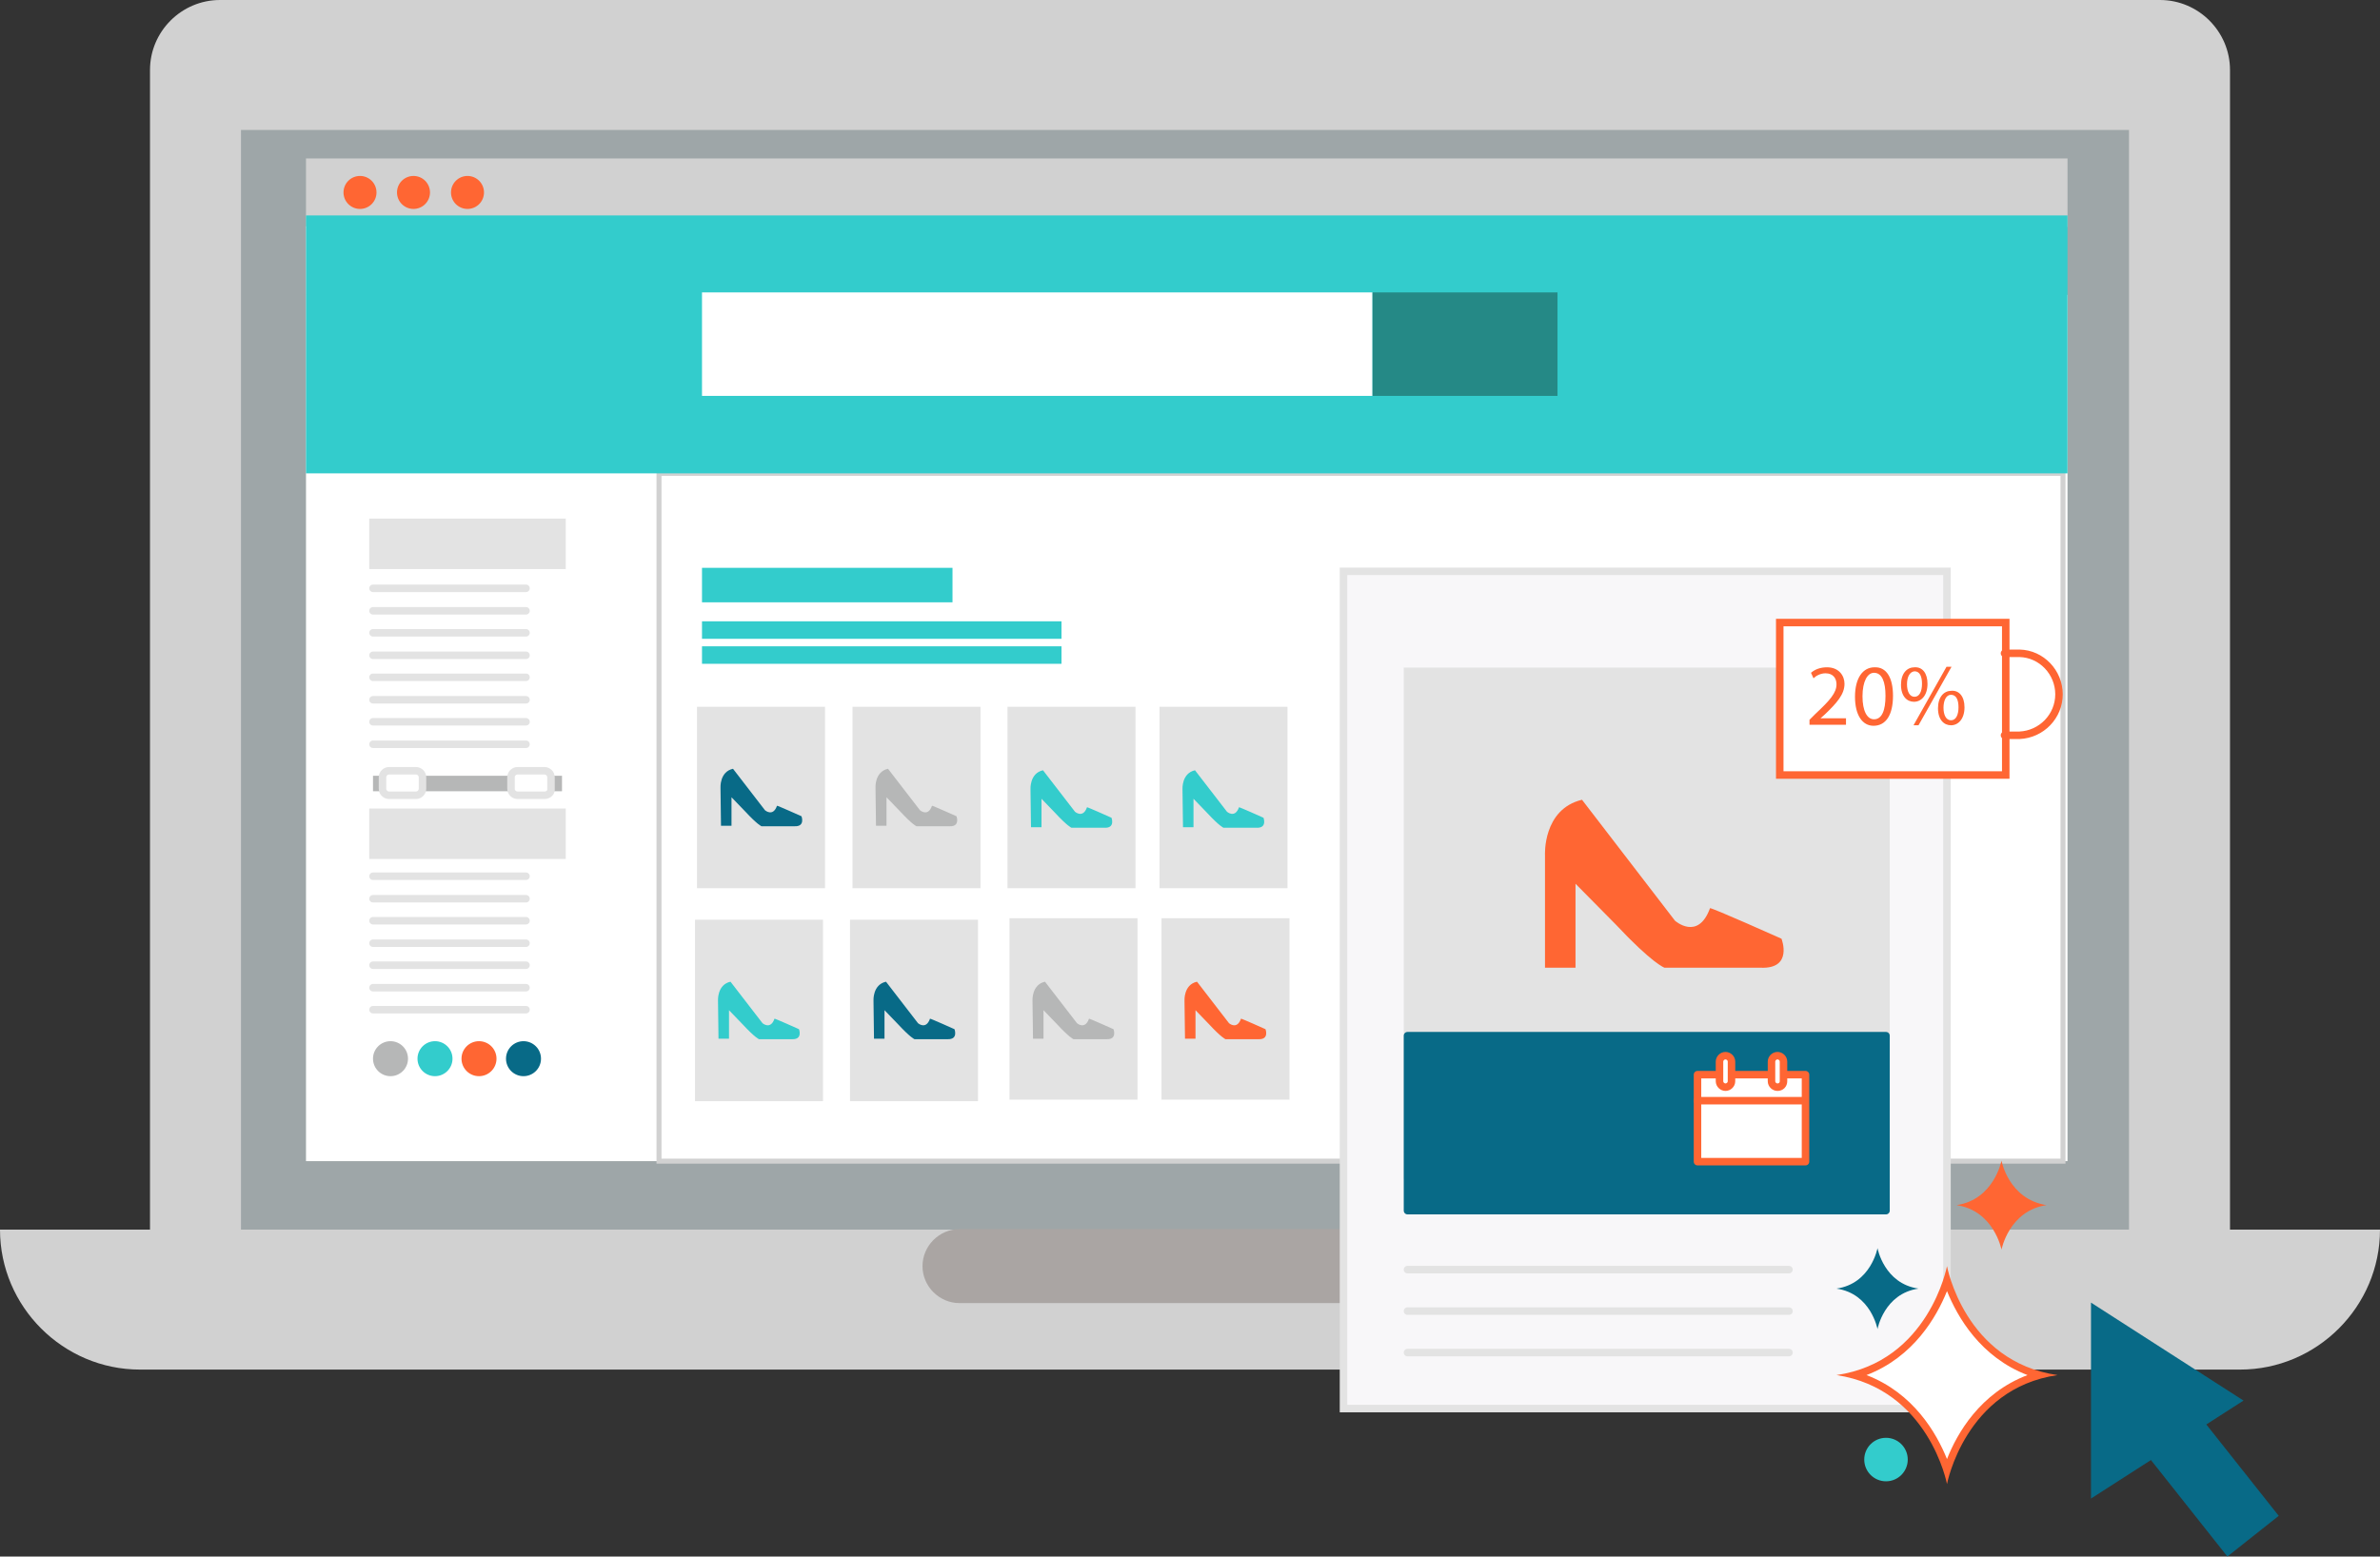 <!-- Generator: Adobe Illustrator 19.0.0, SVG Export Plug-In  -->
<svg version="1.1"
	 xmlns="http://www.w3.org/2000/svg" xmlns:xlink="http://www.w3.org/1999/xlink" xmlns:a="http://ns.adobe.com/AdobeSVGViewerExtensions/3.0/"
	 x="0px" y="0px" width="476px" height="311.4px" viewBox="0 0 476 311.4" style="enable-background:new 0 0 476 311.4;"
	 xml:space="preserve">
<rect x="0" y="0" width="476" height="311.4" fill="#333333" stroke="none"/>
<style type="text/css">
	.st0{fill:#D1D1D1;}
	.st1{fill:#9EA6A8;}
	.st2{fill:#FFFFFF;}
	.st3{fill:#FF6633;}
	.st4{fill:#AAA5A3;}
	.st5{fill:none;stroke:#D1D1D1;stroke-miterlimit:10;}
	.st6{fill:#33CCCC;}
	.st7{fill:#258986;}
	.st8{fill:#E3E3E3;stroke:#E3E3E3;stroke-width:1.5;stroke-miterlimit:10;}
	.st9{fill:#B6B7B7;}
	.st10{fill:#E3E3E3;stroke:#E3E3E3;stroke-width:1.5;stroke-linecap:round;stroke-linejoin:round;stroke-miterlimit:10;}
	.st11{fill:#FFFFFF;stroke:#E3E3E3;stroke-width:1.5;stroke-linecap:round;stroke-linejoin:round;stroke-miterlimit:10;}
	.st12{fill:#086A87;}
	.st13{fill:#E3E3E3;}
	.st14{fill:#F8F7F9;stroke:#E3E3E3;stroke-width:1.5;stroke-miterlimit:10;}
	.st15{fill:#086A87;stroke:#086A87;stroke-width:1.5;stroke-linecap:round;stroke-linejoin:round;stroke-miterlimit:10;}
	.st16{fill:none;stroke:#FF6633;stroke-width:1.5;stroke-linecap:round;stroke-linejoin:round;stroke-miterlimit:10;}
	.st17{fill:none;stroke:#FFFFFF;stroke-width:1.5;stroke-miterlimit:10;}
	.st18{fill:#FFFFFF;stroke:#FF6633;stroke-width:1.5;stroke-linecap:round;stroke-linejoin:round;stroke-miterlimit:10;}
	.st19{fill:#33CCCC;stroke:#33CCCC;stroke-width:1.5;stroke-miterlimit:10;}
</style>
<defs>
</defs>
<g>
	<path class="st0" d="M432,262H44c-7.7,0-14-6.3-14-14V14c0-7.7,6.3-14,14-14h388c7.7,0,14,6.3,14,14v234
		C446,255.7,439.7,262,432,262z"/>
	<rect x="48.2" y="26" class="st1" width="377.6" height="236"/>
	<rect x="61.2" y="59" class="st2" width="352.3" height="173.3"/>
	<path class="st0" d="M0,246L0,246c0,15.4,12.6,28,28,28h420c15.4,0,28-12.6,28-28l0,0H0z"/>
	<rect x="61.2" y="31.7" class="st0" width="352.3" height="13.7"/>
	<rect x="61.2" y="45.3" class="st2" width="351.5" height="13.7"/>
	<circle class="st3" cx="72" cy="38.5" r="3.3"/>
	<circle class="st3" cx="82.7" cy="38.5" r="3.3"/>
	<circle class="st3" cx="93.5" cy="38.5" r="3.3"/>
</g>
<circle class="st2" cx="288.4" cy="144.4" r="2.9"/>
<path class="st4" d="M302.5,260.7H191.9c-4,0-7.4-3.3-7.4-7.4l0,0c0-4,3.3-7.4,7.4-7.4h110.6c4,0,7.4,3.3,7.4,7.4l0,0
	C309.8,257.4,306.5,260.7,302.5,260.7z"/>
<rect x="118.9" y="49.9" class="st5" width="176.5" height="19"/>
<rect x="295.4" y="49.9" class="st3" width="35.5" height="19"/>
<g>
	<path class="st1" d="M124.8,53c0-0.7,0.4-1.1,1.1-1.1c0.7,0,1.1,0.4,1.1,1.1c0,0.3-0.1,0.6-0.3,0.8c-0.2,0.2-0.5,0.3-0.8,0.3
		C125.1,54.1,124.8,53.7,124.8,53z M126.9,63.3h-2.1v-8.2h2.1V63.3z"/>
	<path class="st1" d="M133.2,63.4c-0.9,0-1.6-0.3-2.1-1H131c0.1,0.7,0.1,1.1,0.1,1.2v3.3h-2.1V55.1h1.7l0.3,1.1h0.1
		c0.5-0.8,1.2-1.2,2.1-1.2c0.9,0,1.6,0.4,2.1,1.1s0.8,1.8,0.8,3.1c0,0.9-0.1,1.6-0.4,2.3s-0.6,1.1-1,1.5
		C134.3,63.3,133.8,63.4,133.2,63.4z M132.6,56.7c-0.5,0-0.9,0.2-1.1,0.5c-0.2,0.3-0.4,0.9-0.4,1.7v0.2c0,0.9,0.1,1.5,0.4,1.9
		c0.2,0.4,0.6,0.6,1.1,0.6c0.9,0,1.4-0.8,1.4-2.5c0-0.8-0.1-1.4-0.3-1.8C133.4,56.9,133.1,56.7,132.6,56.7z"/>
	<path class="st1" d="M142,55c0.3,0,0.5,0,0.7,0.1l-0.2,2.1c-0.2,0-0.4-0.1-0.6-0.1c-0.7,0-1.2,0.2-1.5,0.5
		c-0.4,0.4-0.5,0.9-0.5,1.5v4.2h-2.1v-8.2h1.6l0.3,1.4h0.1c0.2-0.5,0.5-0.8,0.9-1.1C141.1,55.1,141.5,55,142,55z"/>
	<path class="st1" d="M144,53c0-0.7,0.4-1.1,1.1-1.1c0.7,0,1.1,0.4,1.1,1.1c0,0.3-0.1,0.6-0.3,0.8c-0.2,0.2-0.5,0.3-0.8,0.3
		C144.3,54.1,144,53.7,144,53z M146.1,63.3H144v-8.2h2.1V63.3z"/>
	<path class="st1" d="M151.3,63.4c-2.3,0-3.5-1.4-3.5-4.2c0-1.4,0.3-2.5,1-3.2c0.6-0.7,1.6-1.1,2.7-1.1c0.9,0,1.7,0.2,2.3,0.6
		l-0.6,1.7c-0.3-0.1-0.6-0.3-0.9-0.3c-0.3-0.1-0.6-0.1-0.8-0.1c-1.1,0-1.6,0.8-1.6,2.5c0,1.6,0.5,2.4,1.6,2.4c0.4,0,0.8-0.1,1.1-0.2
		c0.3-0.1,0.7-0.3,1-0.5v1.9c-0.3,0.2-0.7,0.4-1,0.5C152.3,63.4,151.8,63.4,151.3,63.4z"/>
	<path class="st1" d="M158.7,63.4c-1.2,0-2.2-0.4-2.8-1.1s-1-1.8-1-3.1c0-1.4,0.3-2.4,0.9-3.2c0.6-0.8,1.5-1.1,2.6-1.1
		c1.1,0,1.9,0.3,2.5,1c0.6,0.7,0.9,1.6,0.9,2.7v1.1H157c0,0.6,0.2,1.1,0.5,1.5c0.3,0.4,0.8,0.5,1.4,0.5c0.5,0,0.9-0.1,1.3-0.2
		c0.4-0.1,0.8-0.3,1.3-0.5v1.7c-0.4,0.2-0.7,0.3-1.2,0.4C159.8,63.4,159.3,63.4,158.7,63.4z M158.5,56.5c-0.4,0-0.8,0.2-1,0.5
		c-0.2,0.3-0.4,0.7-0.4,1.3h2.9c0-0.6-0.1-1-0.4-1.3C159.2,56.7,158.9,56.5,158.5,56.5z"/>
	<path class="st1" d="M163.2,62.2c0-0.4,0.1-0.7,0.3-0.9s0.5-0.3,0.9-0.3c0.4,0,0.7,0.1,0.9,0.3c0.2,0.2,0.3,0.5,0.3,0.9
		c0,0.4-0.1,0.7-0.3,0.9c-0.2,0.2-0.5,0.3-0.9,0.3c-0.4,0-0.7-0.1-0.9-0.3C163.3,63,163.2,62.6,163.2,62.2z"/>
	<path class="st1" d="M174.2,63.3h-2.1v-4.8c0-0.6-0.1-1-0.3-1.3c-0.2-0.3-0.5-0.4-0.9-0.4c-0.5,0-0.9,0.2-1.1,0.6
		c-0.2,0.4-0.4,1.1-0.4,2.1v3.9h-2.1v-8.2h1.6l0.3,1h0.1c0.2-0.4,0.5-0.7,0.9-0.9c0.4-0.2,0.8-0.3,1.3-0.3c1.1,0,1.9,0.4,2.3,1.2
		h0.2c0.2-0.4,0.5-0.7,0.9-0.9s0.8-0.3,1.3-0.3c0.9,0,1.5,0.2,1.9,0.7c0.4,0.5,0.7,1.2,0.7,2.3v5.3h-2.1v-4.8c0-0.6-0.1-1-0.3-1.3
		c-0.2-0.3-0.5-0.4-0.9-0.4c-0.5,0-0.9,0.2-1.1,0.6c-0.2,0.4-0.4,1-0.4,1.9V63.3z"/>
	<path class="st1" d="M179.9,55.1h2.2l1.4,4.6c0.1,0.4,0.2,0.9,0.2,1.4h0c0-0.5,0.1-1,0.3-1.4l1.4-4.6h2.2l-3.2,9.2
		c-0.3,0.9-0.7,1.5-1.2,1.9s-1.2,0.6-1.9,0.6c-0.4,0-0.7,0-1-0.1V65c0.2,0.1,0.5,0.1,0.8,0.1c0.4,0,0.7-0.1,1-0.4
		c0.3-0.2,0.5-0.6,0.6-1.1l0.1-0.4L179.9,55.1z"/>
</g>
<rect x="131.8" y="94.7" class="st5" width="280.8" height="137.6"/>
<rect x="61.2" y="43.1" class="st6" width="352.3" height="51.6"/>
<rect x="140.4" y="58.5" class="st2" width="134.1" height="20.7"/>
<rect x="274.5" y="58.5" class="st7" width="37" height="20.7"/>
<rect x="140.4" y="113.6" class="st6" width="50.1" height="6.9"/>
<rect x="140.4" y="124.3" class="st6" width="71.9" height="3.5"/>
<rect x="140.4" y="129.3" class="st6" width="71.9" height="3.5"/>
<g>
	<rect x="74.6" y="104.5" class="st8" width="37.8" height="8.6"/>
	<rect x="74.6" y="162.5" class="st8" width="37.8" height="8.6"/>
	<rect x="74.6" y="155.2" class="st9" width="37.8" height="3.1"/>
	<line class="st10" x1="74.6" y1="117.7" x2="105.2" y2="117.7"/>
	<line class="st10" x1="74.6" y1="122.2" x2="105.2" y2="122.2"/>
	<line class="st10" x1="74.6" y1="126.6" x2="105.2" y2="126.6"/>
	<line class="st10" x1="74.6" y1="131.1" x2="105.2" y2="131.1"/>
	<line class="st10" x1="74.6" y1="135.5" x2="105.2" y2="135.5"/>
	<line class="st10" x1="74.6" y1="140" x2="105.2" y2="140"/>
	<line class="st10" x1="74.6" y1="144.4" x2="105.2" y2="144.4"/>
	<line class="st10" x1="74.6" y1="175.3" x2="105.2" y2="175.3"/>
	<line class="st10" x1="74.6" y1="179.8" x2="105.2" y2="179.8"/>
	<line class="st10" x1="74.6" y1="184.2" x2="105.2" y2="184.2"/>
	<line class="st10" x1="74.6" y1="188.7" x2="105.2" y2="188.7"/>
	<line class="st10" x1="74.6" y1="193.1" x2="105.2" y2="193.1"/>
	<line class="st10" x1="74.6" y1="197.6" x2="105.2" y2="197.6"/>
	<line class="st10" x1="74.6" y1="202" x2="105.2" y2="202"/>
	<line class="st10" x1="74.6" y1="148.9" x2="105.2" y2="148.9"/>
	<path class="st11" d="M83.2,159.1h-5.4c-0.7,0-1.3-0.6-1.3-1.3v-2.3c0-0.7,0.6-1.3,1.3-1.3h5.4c0.7,0,1.3,0.6,1.3,1.3v2.3
		C84.5,158.5,83.9,159.1,83.2,159.1z"/>
	<path class="st11" d="M108.9,159.1h-5.4c-0.7,0-1.3-0.6-1.3-1.3v-2.3c0-0.7,0.6-1.3,1.3-1.3h5.4c0.7,0,1.3,0.6,1.3,1.3v2.3
		C110.3,158.5,109.7,159.1,108.9,159.1z"/>
	<circle class="st9" cx="78.1" cy="211.8" r="3.5"/>
	<circle class="st6" cx="87" cy="211.8" r="3.5"/>
	<circle class="st3" cx="95.8" cy="211.8" r="3.5"/>
	<circle class="st12" cx="104.7" cy="211.8" r="3.5"/>
</g>
<rect x="139.4" y="141.4" class="st13" width="25.6" height="36.3"/>
<rect x="170.5" y="141.4" class="st13" width="25.6" height="36.3"/>
<rect x="201.5" y="141.4" class="st13" width="25.6" height="36.3"/>
<rect x="139" y="184" class="st13" width="25.6" height="36.3"/>
<rect x="170" y="184" class="st13" width="25.6" height="36.3"/>
<path class="st12" d="M144.1,157.6c0,0-0.2-3.2,2.5-3.8l6.4,8.3c0,0,1.6,1.4,2.4-0.9c0-0.1,4.9,2.1,4.9,2.1s0.8,2.1-1.4,2h-6.6
	c0,0-0.8-0.3-3.3-3l-2.7-2.8v5.7h-2.1L144.1,157.6z"/>
<path class="st9" d="M175.1,157.6c0,0-0.2-3.2,2.5-3.8l6.4,8.3c0,0,1.6,1.4,2.4-0.9c0-0.1,4.9,2.1,4.9,2.1s0.8,2.1-1.4,2h-6.6
	c0,0-0.8-0.3-3.3-3l-2.7-2.8v5.7h-2.1L175.1,157.6z"/>
<path class="st6" d="M206.1,157.9c0,0-0.2-3.2,2.5-3.8l6.4,8.3c0,0,1.6,1.4,2.4-0.9c0-0.1,4.9,2.1,4.9,2.1s0.8,2.1-1.4,2h-6.6
	c0,0-0.8-0.3-3.3-3l-2.7-2.8v5.7h-2.1L206.1,157.9z"/>
<rect x="201.9" y="183.7" class="st13" width="25.6" height="36.3"/>
<path class="st9" d="M206.5,200.2c0,0-0.2-3.2,2.5-3.8l6.4,8.3c0,0,1.6,1.4,2.4-0.9c0-0.1,4.9,2.1,4.9,2.1s0.8,2.1-1.4,2h-6.6
	c0,0-0.8-0.3-3.3-3l-2.7-2.8v5.7h-2.1L206.5,200.2z"/>
<rect x="231.9" y="141.4" class="st13" width="25.6" height="36.3"/>
<path class="st6" d="M236.5,157.9c0,0-0.2-3.2,2.5-3.8l6.4,8.3c0,0,1.6,1.4,2.4-0.9c0-0.1,4.9,2.1,4.9,2.1s0.8,2.1-1.4,2h-6.6
	c0,0-0.8-0.3-3.3-3l-2.7-2.8v5.7h-2.1L236.5,157.9z"/>
<rect x="232.3" y="183.7" class="st13" width="25.6" height="36.3"/>
<path class="st3" d="M236.9,200.2c0,0-0.2-3.2,2.5-3.8l6.4,8.3c0,0,1.6,1.4,2.4-0.9c0-0.1,4.9,2.1,4.9,2.1s0.8,2.1-1.4,2h-6.6
	c0,0-0.8-0.3-3.3-3l-2.7-2.8v5.7h-2.1L236.9,200.2z"/>
<path class="st12" d="M174.7,200.2c0,0-0.2-3.2,2.5-3.8l6.4,8.3c0,0,1.6,1.4,2.4-0.9c0-0.1,4.9,2.1,4.9,2.1s0.8,2.1-1.4,2h-6.6
	c0,0-0.8-0.3-3.3-3l-2.7-2.8v5.7h-2.1L174.7,200.2z"/>
<path class="st6" d="M143.6,200.2c0,0-0.2-3.2,2.5-3.8l6.4,8.3c0,0,1.6,1.4,2.4-0.9c0-0.1,4.9,2.1,4.9,2.1s0.8,2.1-1.4,2h-6.6
	c0,0-0.8-0.3-3.3-3l-2.7-2.8v5.7h-2.1L143.6,200.2z"/>
<polygon class="st12" points="418.2,260.6 418.2,299.8 448.7,280.2 "/>
<rect x="432.8" y="275.3" transform="matrix(0.784 -0.621 0.621 0.784 -87.157 336.107)" class="st12" width="13.1" height="36"/>
<g>
	<rect x="268.7" y="114.3" class="st14" width="120.7" height="167.5"/>
	<rect x="281.5" y="134.3" class="st8" width="95.7" height="100.8"/>
	<rect x="281.5" y="207.2" class="st15" width="95.7" height="35"/>
	<line class="st10" x1="281.5" y1="254" x2="357.8" y2="254"/>
	<line class="st10" x1="281.5" y1="262.3" x2="357.8" y2="262.3"/>
	<line class="st10" x1="281.5" y1="270.6" x2="357.8" y2="270.6"/>
	<g>
		<g>
			<rect x="356" y="124.6" class="st2" width="45.2" height="30.5"/>
			<g>
				<path class="st3" d="M400.4,125.3v29h-43.7v-29H400.4 M401.9,123.8h-46.7v32h46.7V123.8L401.9,123.8z"/>
			</g>
		</g>
		<g>
			<path class="st3" d="M361.9,144.9V144l1.2-1.2c2.9-2.7,4.2-4.2,4.2-5.9c0-1.1-0.6-2.2-2.2-2.2c-1,0-1.9,0.5-2.4,1l-0.5-1.1
				c0.8-0.7,1.9-1.1,3.2-1.1c2.4,0,3.5,1.7,3.5,3.3c0,2.1-1.5,3.8-3.9,6.1l-0.9,0.8v0h5.1v1.3H361.9z"/>
			<path class="st3" d="M378.6,139.2c0,3.8-1.4,6-3.9,6c-2.2,0-3.7-2.1-3.7-5.8c0-3.8,1.6-5.9,3.9-5.9
				C377.3,133.4,378.6,135.6,378.6,139.2z M372.5,139.3c0,2.9,0.9,4.6,2.3,4.6c1.6,0,2.3-1.8,2.3-4.7c0-2.8-0.7-4.6-2.3-4.6
				C373.5,134.6,372.5,136.3,372.5,139.3z"/>
			<path class="st3" d="M385.5,136.8c0,2.4-1.3,3.6-2.7,3.6c-1.4,0-2.6-1.1-2.6-3.4c0-2.3,1.2-3.5,2.7-3.5
				C384.5,133.4,385.5,134.7,385.5,136.8z M381.4,136.9c0,1.4,0.5,2.5,1.5,2.5c1,0,1.5-1.1,1.5-2.6c0-1.4-0.4-2.5-1.5-2.5
				C381.9,134.4,381.4,135.5,381.4,136.9z M382.7,145.1l6.6-11.7h1l-6.6,11.7H382.7z M392.9,141.5c0,2.4-1.3,3.6-2.7,3.6
				c-1.4,0-2.6-1.1-2.6-3.4c0-2.3,1.2-3.5,2.7-3.5C391.8,138.1,392.9,139.3,392.9,141.5z M388.7,141.6c0,1.4,0.5,2.5,1.5,2.5
				c1,0,1.5-1.1,1.5-2.6c0-1.4-0.4-2.5-1.5-2.5C389.2,139,388.7,140.2,388.7,141.6z"/>
		</g>
		<path class="st16" d="M400.9,147.1l3,0v0c4.4-0.2,7.9-3.8,7.9-8.2c0-4.4-3.5-8.1-7.9-8.2v0l-3,0"/>
	</g>
	<rect x="287.2" y="215" class="st17" width="26.7" height="0"/>
	<rect x="287.2" y="220.7" class="st17" width="26.7" height="0"/>
	<rect x="287.2" y="226.5" class="st17" width="26.7" height="0"/>
	<rect x="287.2" y="232.3" class="st17" width="26.7" height="0"/>
	<rect x="339.5" y="215" class="st18" width="21.6" height="17.4"/>
	<line class="st18" x1="339.5" y1="220.2" x2="361" y2="220.2"/>
	<path class="st18" d="M345.1,217.5L345.1,217.5c-0.6,0-1.2-0.5-1.2-1.2v-3.9c0-0.6,0.5-1.2,1.2-1.2l0,0c0.6,0,1.2,0.5,1.2,1.2v3.9
		C346.3,217,345.7,217.5,345.1,217.5z"/>
	<path class="st18" d="M355.5,217.5L355.5,217.5c-0.6,0-1.2-0.5-1.2-1.2v-3.9c0-0.6,0.5-1.2,1.2-1.2l0,0c0.6,0,1.2,0.5,1.2,1.2v3.9
		C356.7,217,356.2,217.5,355.5,217.5z"/>
	<path class="st3" d="M309,171.1c0,0-0.5-9.2,7.4-11.1l18.6,24.2c0,0,4.6,4.1,7-2.5c0-0.3,14.3,6.1,14.3,6.1s2.4,6.1-4.2,5.8h-19.2
		c0,0-2.4-0.8-9.8-8.7l-8-8.1v16.8H309L309,171.1z"/>
	<circle class="st19" cx="377.2" cy="292" r="3.6"/>
	<path class="st3" d="M400.3,232.2c0,0-1.5,7.8-9,8.9c7.5,1.1,9,8.9,9,8.9s1.5-7.8,9-8.9C401.7,239.9,400.3,232.2,400.3,232.2z"/>
	<g>
		<path class="st2" d="M389.4,294.1c-1.7-5-6.5-15.6-18.5-19c12-3.4,16.9-14,18.5-19c1.7,5,6.5,15.6,18.5,19
			C395.9,278.5,391,289.1,389.4,294.1z"/>
		<g>
			<path class="st3" d="M389.4,258.3c2.1,5.2,6.7,13.2,16.1,16.8c-9.5,3.6-14.1,11.7-16.1,16.8c-2.1-5.2-6.7-13.2-16.1-16.8
				C382.7,271.5,387.3,263.5,389.4,258.3 M389.4,253.3c0,0-3.6,19.1-22.1,21.8c18.5,2.8,22.1,21.8,22.1,21.8s3.6-19.1,22.1-21.8
				C392.9,272.4,389.4,253.3,389.4,253.3L389.4,253.3z"/>
		</g>
	</g>
	<g>
		<path class="st12" d="M375.5,263.6c-0.8-1.9-2.5-4.5-5.5-5.8c3.1-1.3,4.7-3.9,5.5-5.8c0.8,1.9,2.5,4.5,5.5,5.8
			C377.9,259.1,376.3,261.7,375.5,263.6z"/>
		<g>
			<path class="st12" d="M375.5,253.7c0.8,1.4,2,2.9,3.9,4.1c-1.8,1.1-3,2.6-3.9,4.1c-0.8-1.4-2-2.9-3.9-4.1
				C373.5,256.7,374.7,255.2,375.5,253.7 M375.5,249.7c0,0-1.3,7.1-8.2,8.1c6.9,1,8.2,8.1,8.2,8.1s1.3-7.1,8.2-8.1
				C376.8,256.8,375.5,249.7,375.5,249.7L375.5,249.7z"/>
		</g>
	</g>
</g>
</svg>